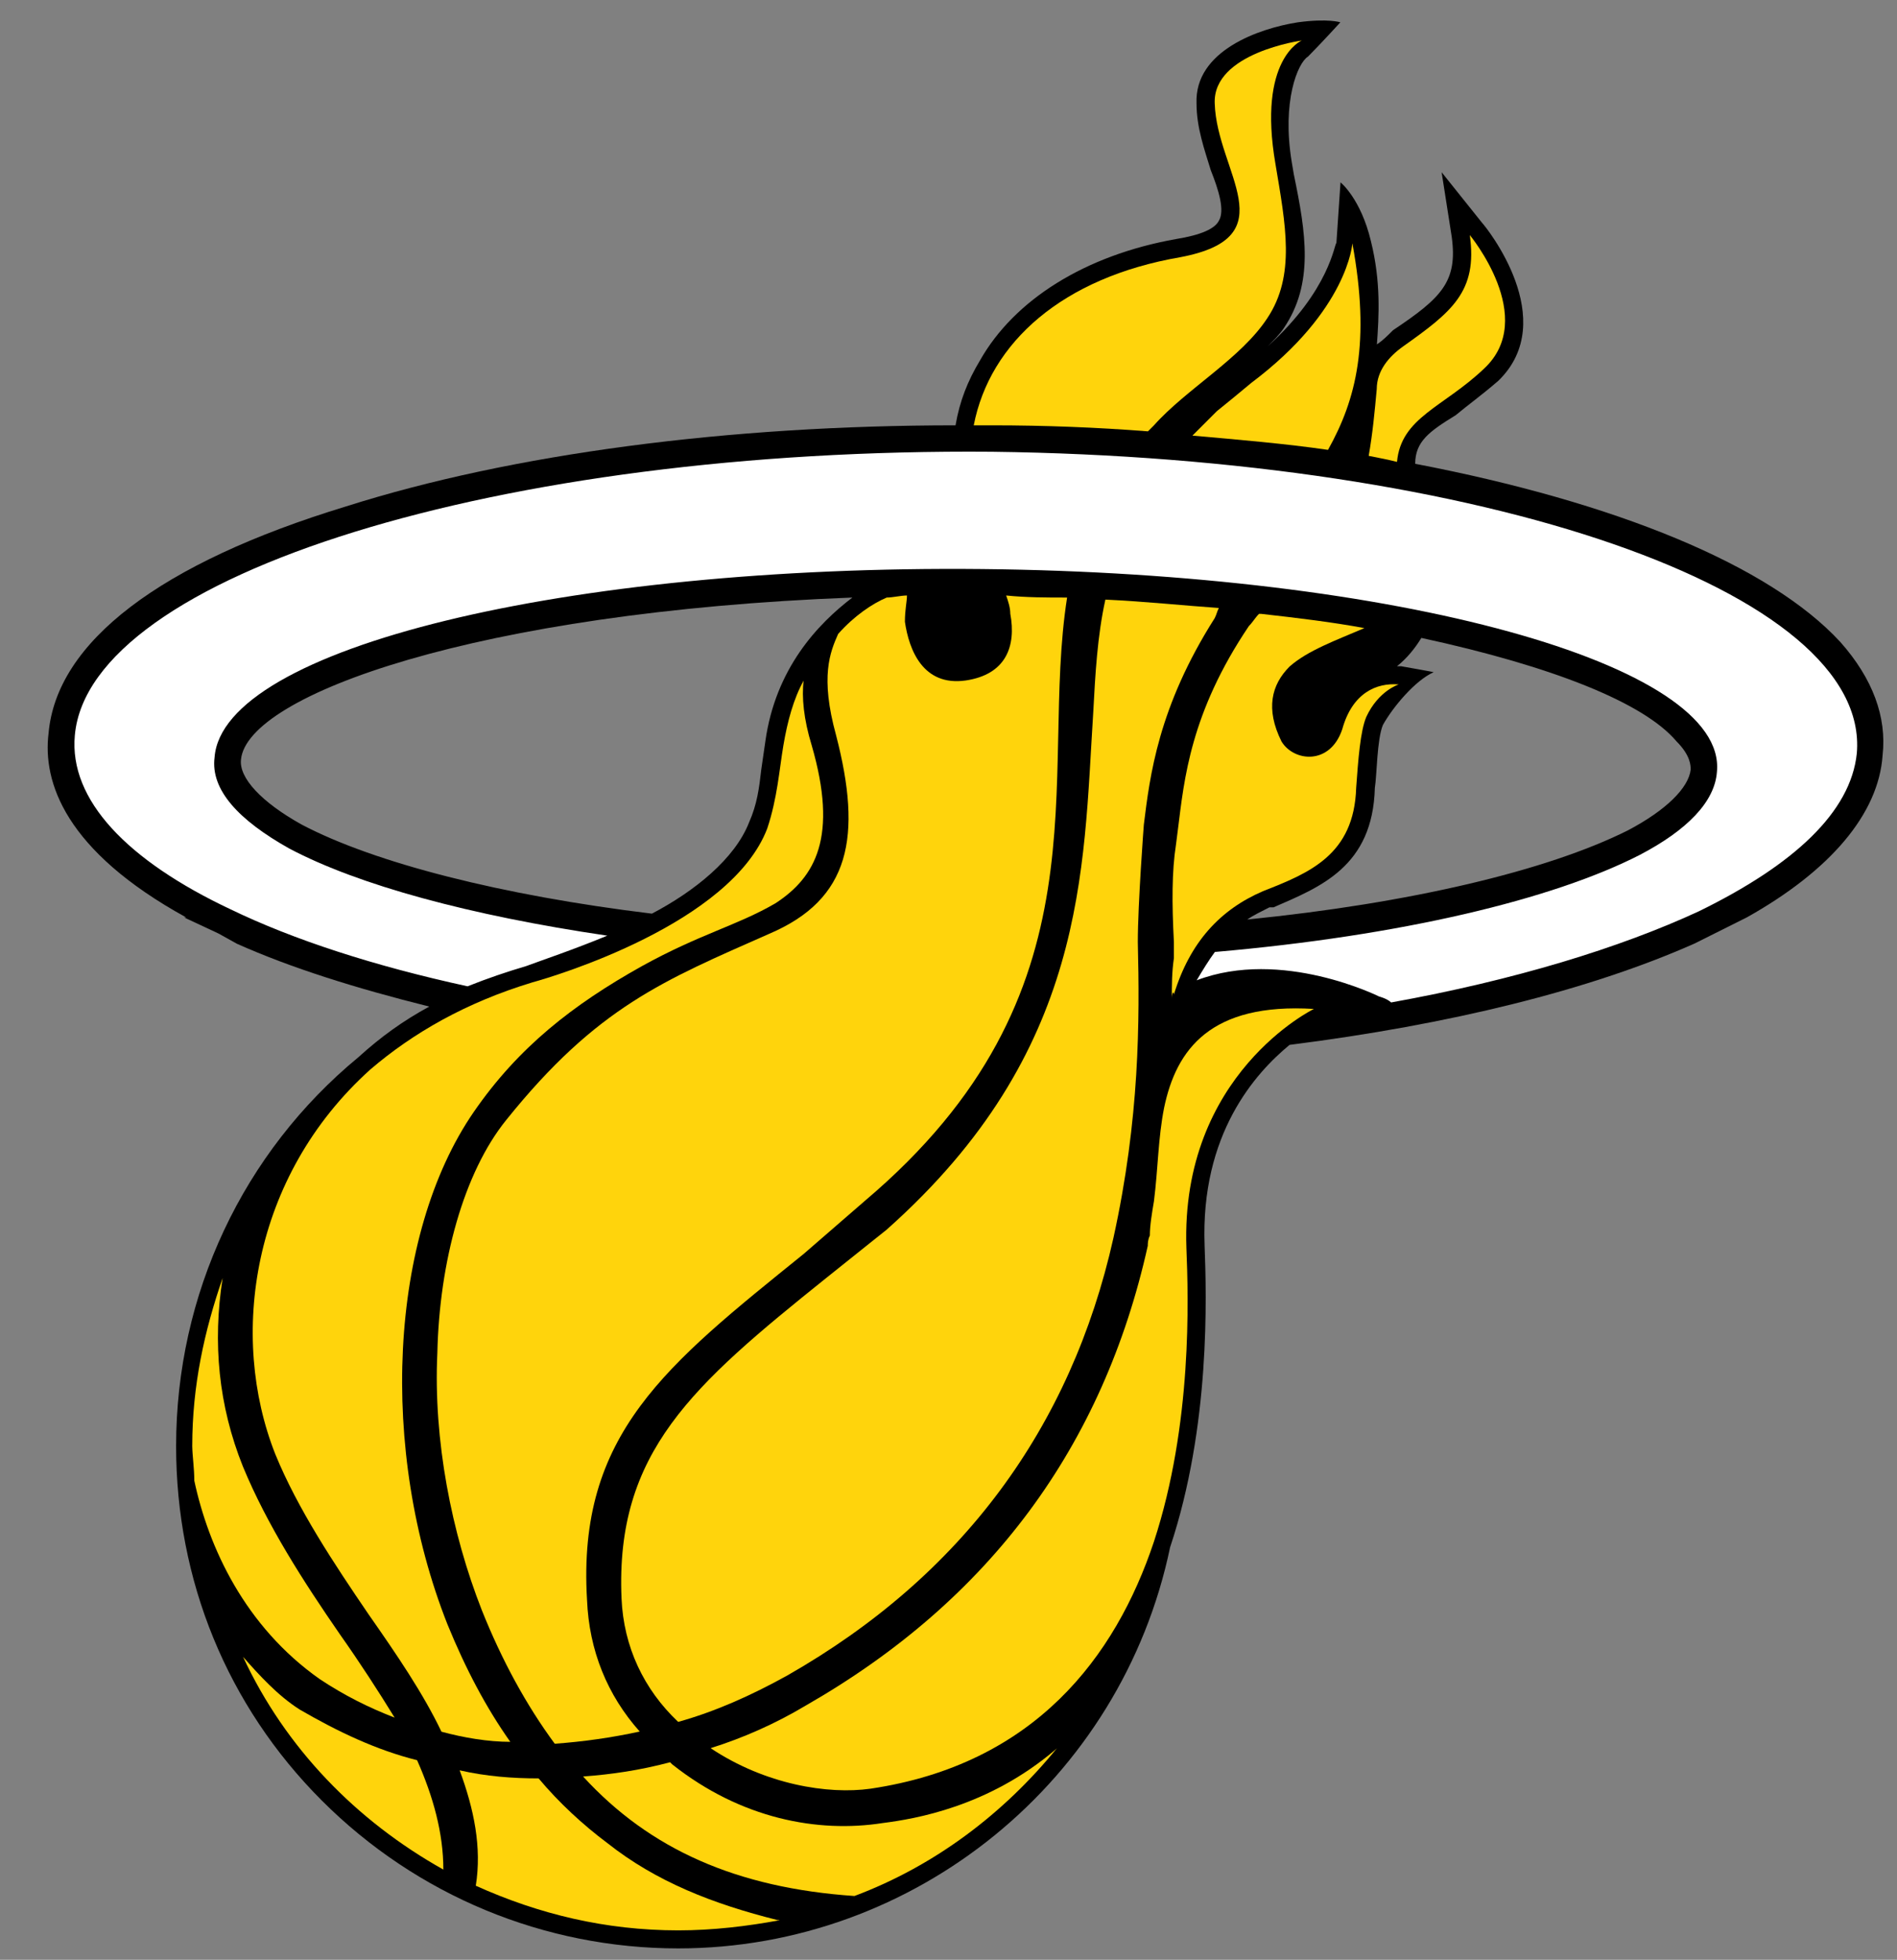 <?xml version="1.0" encoding="utf-8"?>
<!-- Generator: Adobe Illustrator 27.0.0, SVG Export Plug-In . SVG Version: 6.00 Build 0)  -->
<svg version="1.1" id="Layer_1" xmlns="http://www.w3.org/2000/svg" xmlns:xlink="http://www.w3.org/1999/xlink" x="0px" y="0px"
	 viewBox="0 0 119.89 123.81" style="enable-background:new 0 0 119.89 123.81;" xml:space="preserve">
<rect x="0" y="0" width="119.89" height="123.81" fill="#808080" stroke="none"/>
<g id="base">
	<path fill="#000000" d="M116.31,40.56c-4.48-4.86-14.2-8.83-26.87-11.26c0-1.41,0.9-2.05,2.56-3.07c0.77-0.64,1.66-1.28,2.69-2.17
		c3.97-3.84-0.77-9.72-1.02-9.98l-2.56-3.2l0.64,4.09c0.38,2.82-0.64,3.84-3.71,5.89c-0.38,0.38-0.64,0.64-1.02,0.9
		c0.13-1.79,0.26-3.97-0.38-6.53c-0.64-2.69-1.92-3.71-1.92-3.71l-0.26,3.84c-0.13,0-0.38,2.94-4.35,6.53
		c0.38-0.38,0.77-0.77,1.02-1.15c1.92-2.82,1.41-6.01,0.64-9.72l-0.13-0.77C81,6.4,82.02,3.97,82.66,3.58
		c0.77-0.77,2.05-2.17,2.05-2.17s-0.77-0.26-2.69,0c-2.43,0.38-6.53,1.79-6.4,5.12c0,1.54,0.51,2.94,0.9,4.22
		c0.51,1.28,0.9,2.56,0.51,3.2c-0.26,0.51-1.15,0.9-2.69,1.15c-5.76,1.02-10.24,3.84-12.41,7.68c-0.77,1.28-1.28,2.56-1.54,4.09
		c-14.33,0-28.02,1.79-38.51,5.12c-11.77,3.58-18.3,8.57-18.81,14.33c-0.38,3.07,1.02,7.42,8.7,11.64h-0.13l2.18,1.02l0,0l1.15,0.64
		l0,0c3.45,1.54,7.55,2.82,12.16,3.97c-1.66,0.9-3.07,1.92-4.48,3.2c-7.29,6.01-11.52,14.97-11.52,24.57
		c0,8.45,3.2,16.38,9.21,22.39c6.01,6.01,14.08,9.34,22.52,9.34c14.97,0,28.02-10.62,31.09-25.34c2.56-7.68,2.3-15.87,2.18-19.07
		c-0.26-7.04,3.2-10.88,5.37-12.67c10.11-1.28,18.94-3.45,25.59-6.4l0,0l1.02-0.51l0,0l2.3-1.15l0,0c5.25-2.94,8.32-6.53,8.57-10.24
		C119.25,45.3,118.36,42.87,116.31,40.56L116.31,40.56z M105.95,46.83c0.9,0.9,0.9,1.54,0.9,1.79c-0.13,1.15-1.54,2.56-3.97,3.84
		l0,0c-5.12,2.56-13.82,4.61-24.06,5.63c0.38-0.26,0.9-0.51,1.41-0.77h0.26c2.94-1.28,6.27-2.56,6.4-7.55
		c0.13-0.77,0.13-3.07,0.51-3.97c0.64-1.15,2.05-2.82,3.2-3.33c0.13,0-2.05-0.38-2.05-0.38c-0.13,0-0.26,0-0.26,0
		c0.64-0.51,1.15-1.15,1.54-1.79C98.14,42.1,103.9,44.4,105.95,46.83L105.95,46.83z M15.23,47.99c0.38-4.09,14.97-9.34,38.64-10.24
		c-2.18,1.66-4.86,4.48-5.5,9.09l-0.26,1.79c-0.13,1.15-0.26,2.18-0.77,3.33c-0.9,2.3-3.45,4.35-6.14,5.76
		c-9.47-1.15-17.53-3.2-22.14-5.63l0,0C16.51,50.67,15.1,49.14,15.23,47.99L15.23,47.99z"/>
</g>
<g id="flames">
	<path fill="#ffd40c" d="M88.29,29.18c0.26-2.82,2.94-3.45,5.5-5.89c3.45-3.2-0.9-8.44-0.9-8.44c0.51,3.58-1.15,4.86-4.22,7.04
		c-0.9,0.64-1.66,1.54-1.66,2.69c-0.13,1.41-0.26,2.82-0.51,4.22C87.14,28.92,87.78,29.05,88.29,29.18L88.29,29.18z"/>
	<path fill="#ffd40c" d="M79.08,24.19c-0.77,0.64-1.54,1.28-2.18,1.79c-0.51,0.51-1.02,1.02-1.54,1.54c2.94,0.26,5.89,0.51,8.57,0.9
		c1.79-3.2,2.69-6.78,1.54-13.05C85.47,15.36,85.22,19.58,79.08,24.19L79.08,24.19z"/>
	<path fill="#ffd40c" d="M62.7,26.87c3.33,0,6.65,0.13,9.85,0.38c0.13-0.13,0.26-0.26,0.38-0.38c2.05-2.3,5.5-4.22,7.17-6.78
		c1.79-2.69,1.15-5.89,0.51-9.72c-1.15-6.65,1.66-7.81,1.66-7.81s-5.63,0.77-5.5,3.97c0.13,4.35,4.61,8.44-2.18,9.72
		c-7.42,1.28-12.03,5.37-13.05,10.62C61.93,26.87,62.31,26.87,62.7,26.87L62.7,26.87z"/>
</g>
<g id="red-area">
	<path fill="#ffd40c" d="M12.28,93.54c0.9,4.22,3.2,9.21,7.93,12.54c1.54,1.02,3.07,1.79,4.73,2.43c-1.02-1.66-2.18-3.45-3.45-5.25
		c-2.3-3.33-4.61-6.91-6.14-10.62c-1.54-3.84-1.92-7.81-1.28-11.9l0,0c-1.15,3.33-1.92,6.78-1.92,10.62
		C12.16,92,12.28,92.77,12.28,93.54L12.28,93.54z"/>
	<path fill="#ffd40c" d="M17.4,91.87c1.41,3.45,3.71,6.91,5.89,10.11c1.79,2.56,3.45,4.99,4.61,7.42c1.41,0.38,2.94,0.64,4.35,0.64
		c-1.54-2.18-2.82-4.61-3.97-7.42c-4.35-11-3.71-24.57,1.66-32.37c2.82-4.09,6.27-6.78,10.62-9.21c3.71-2.05,6.01-2.56,8.44-3.97
		c2.56-1.66,3.97-4.22,2.3-9.98c-0.51-1.66-0.64-3.07-0.51-4.09c-0.64,1.15-1.02,2.56-1.28,4.09l0,0c-0.26,1.54-0.38,3.33-1.02,5.25
		c-2.3,6.01-13.44,9.34-14.84,9.72c-4.22,1.28-7.55,3.2-10.24,5.5C15.87,74.34,14.46,84.45,17.4,91.87L17.4,91.87z"/>
	<path fill="#ffd40c" d="M63.59,37.62c0.13,0.38,0.26,0.77,0.26,1.15c0.38,2.05-0.26,3.84-2.82,4.22c-2.69,0.38-3.58-1.92-3.84-3.71
		c0-0.77,0.13-1.28,0.13-1.66c-0.38,0-0.9,0.13-1.28,0.13c-0.9,0.38-2.05,1.15-3.07,2.3c-0.51,1.15-1.15,2.69-0.13,6.4
		c1.66,6.4,0.9,10.36-4.22,12.54c-6.65,2.94-10.88,4.61-16.63,11.77c-2.69,3.33-4.22,8.96-4.35,14.71
		c-0.26,5.5,0.9,11.39,2.81,16.25c1.28,3.2,2.82,6.01,4.61,8.44c1.79-0.13,3.58-0.38,5.37-0.77c-2.05-2.3-3.2-5.12-3.33-8.32
		C36.47,90.59,42.1,86.24,50.8,79.21l3.84-3.33c15.61-13.18,11-26.62,12.8-38.13C66.15,37.75,64.87,37.75,63.59,37.62L63.59,37.62z"
		/>
	<path fill="#ffd40c" d="M69.86,37.88c-0.51,2.3-0.64,4.73-0.77,7.17c-0.64,9.98-0.38,21.37-13.05,32.63l-3.84,3.07
		c-8.45,6.78-13.31,11-12.92,20.22c0.13,3.07,1.41,5.76,3.58,7.81c2.3-0.64,4.61-1.66,6.91-2.94c11-6.27,17.91-15.61,20.6-27.64
		c1.66-7.55,1.66-13.69,1.54-18.68c0-2.43,0.38-7.42,0.38-7.42c0.38-3.07,0.9-7.42,4.48-13.05c0.13-0.26,0.13-0.38,0.26-0.64
		C74.85,38.26,72.42,38,69.86,37.88L69.86,37.88z"/>
	<path fill="#ffd40c" d="M73.57,69.99L73.57,69.99L73.57,69.99c-0.38,1.92-0.38,3.84-0.64,5.89c-0.13,0.77-0.26,1.54-0.26,2.18
		c-0.13,0.26-0.13,0.51-0.13,0.64c-2.82,12.67-9.98,22.39-21.62,29.05c-1.92,1.15-3.97,2.05-6.01,2.69
		c3.45,2.3,7.42,2.94,10.11,2.56c10.36-1.54,15.48-8.32,17.91-15.61c2.43-7.42,2.18-15.35,2.05-18.55c-0.38-11,8.06-15.1,8.06-15.1
		C76.52,63.34,74.34,66.28,73.57,69.99L73.57,69.99z"/>
	<path fill="#ffd40c" d="M66.67,110.56c-4.22,3.58-8.83,4.35-10.88,4.61c-4.09,0.64-8.96-0.26-13.31-3.71l-0.13-0.13
		c-1.92,0.51-3.71,0.77-5.5,0.9c4.22,4.61,9.72,7.04,17.15,7.55l0,0l0,0c5.12-1.92,9.47-5.25,12.8-9.34L66.67,110.56L66.67,110.56z"
		/>
	<path fill="#ffd40c" d="M28.02,118.11c0-2.3-0.64-4.61-1.66-6.91c-2.56-0.64-4.99-1.79-7.42-3.2c-1.41-0.9-2.56-2.18-3.58-3.33l0,0
		C18.04,110.43,22.52,115.03,28.02,118.11L28.02,118.11L28.02,118.11z"/>
	<path fill="#ffd40c" d="M49.14,121.3c-4.09-1.02-7.68-2.43-10.75-4.86c-1.54-1.15-3.07-2.56-4.35-4.09c-1.66,0-3.33-0.13-4.99-0.51
		c0.9,2.43,1.41,4.86,1.02,7.29l0,0c3.97,1.79,8.19,2.82,12.8,2.82c2.18,0,4.35-0.26,6.4-0.64C49.26,121.3,49.26,121.3,49.14,121.3
		L49.14,121.3z"/>
	<path fill="#ffd40c" d="M84.83,46.07c-0.77,2.3-3.07,2.05-3.84,0.77c-1.02-2.05-0.64-3.58,0.51-4.73c1.15-1.02,2.94-1.66,4.73-2.43
		l0,0c-2.05-0.38-4.22-0.64-6.53-0.9c-0.13,0-0.13,0-0.13,0c-0.26,0.26-0.38,0.51-0.64,0.77c-3.71,5.5-4.09,9.72-4.48,12.8
		l-0.13,1.02c-0.26,1.66-0.26,3.71-0.13,6.14c0,0.38,0,0.77,0,1.02c-0.13,0.9-0.13,1.66-0.13,2.56l0,0c0-0.38,0.13-0.51,0.13-0.26
		c1.02-3.33,2.94-5.37,5.63-6.53c2.94-1.15,5.76-2.3,5.89-6.53c0.13-1.79,0.26-3.58,0.64-4.48c0.77-1.66,2.05-2.05,2.05-2.05
		C87.01,43.12,85.47,43.76,84.83,46.07L84.83,46.07z"/>
</g>
<path id="halo" fill="#ffffff" d="M62.7,28.54C31.61,28.28,5.63,36.34,4.73,46.45c-0.38,4.09,3.33,7.93,9.85,11
	c3.97,1.92,9.08,3.58,14.97,4.86c1.28-0.51,2.43-0.9,3.71-1.28c1.02-0.38,2.94-1.02,5.12-1.92c-8.7-1.28-15.74-3.2-20.09-5.5
	c-3.2-1.79-4.99-3.71-4.73-5.76c0.51-6.91,22.26-12.16,48.5-11.9c26.23,0.26,47.09,6.01,46.45,12.8c-0.13,1.92-1.92,3.71-4.86,5.25
	c-5.5,2.82-15.1,5.12-26.87,6.14c-0.38,0.51-0.77,1.15-1.15,1.79c5.37-2.05,11.52,1.02,11.52,1.02s0.51,0.13,0.77,0.38
	c7.81-1.41,14.46-3.45,19.45-5.76c6.01-2.94,9.6-6.27,9.98-9.98C118.23,37.36,93.66,28.92,62.7,28.54L62.7,28.54z"/>
</svg>
